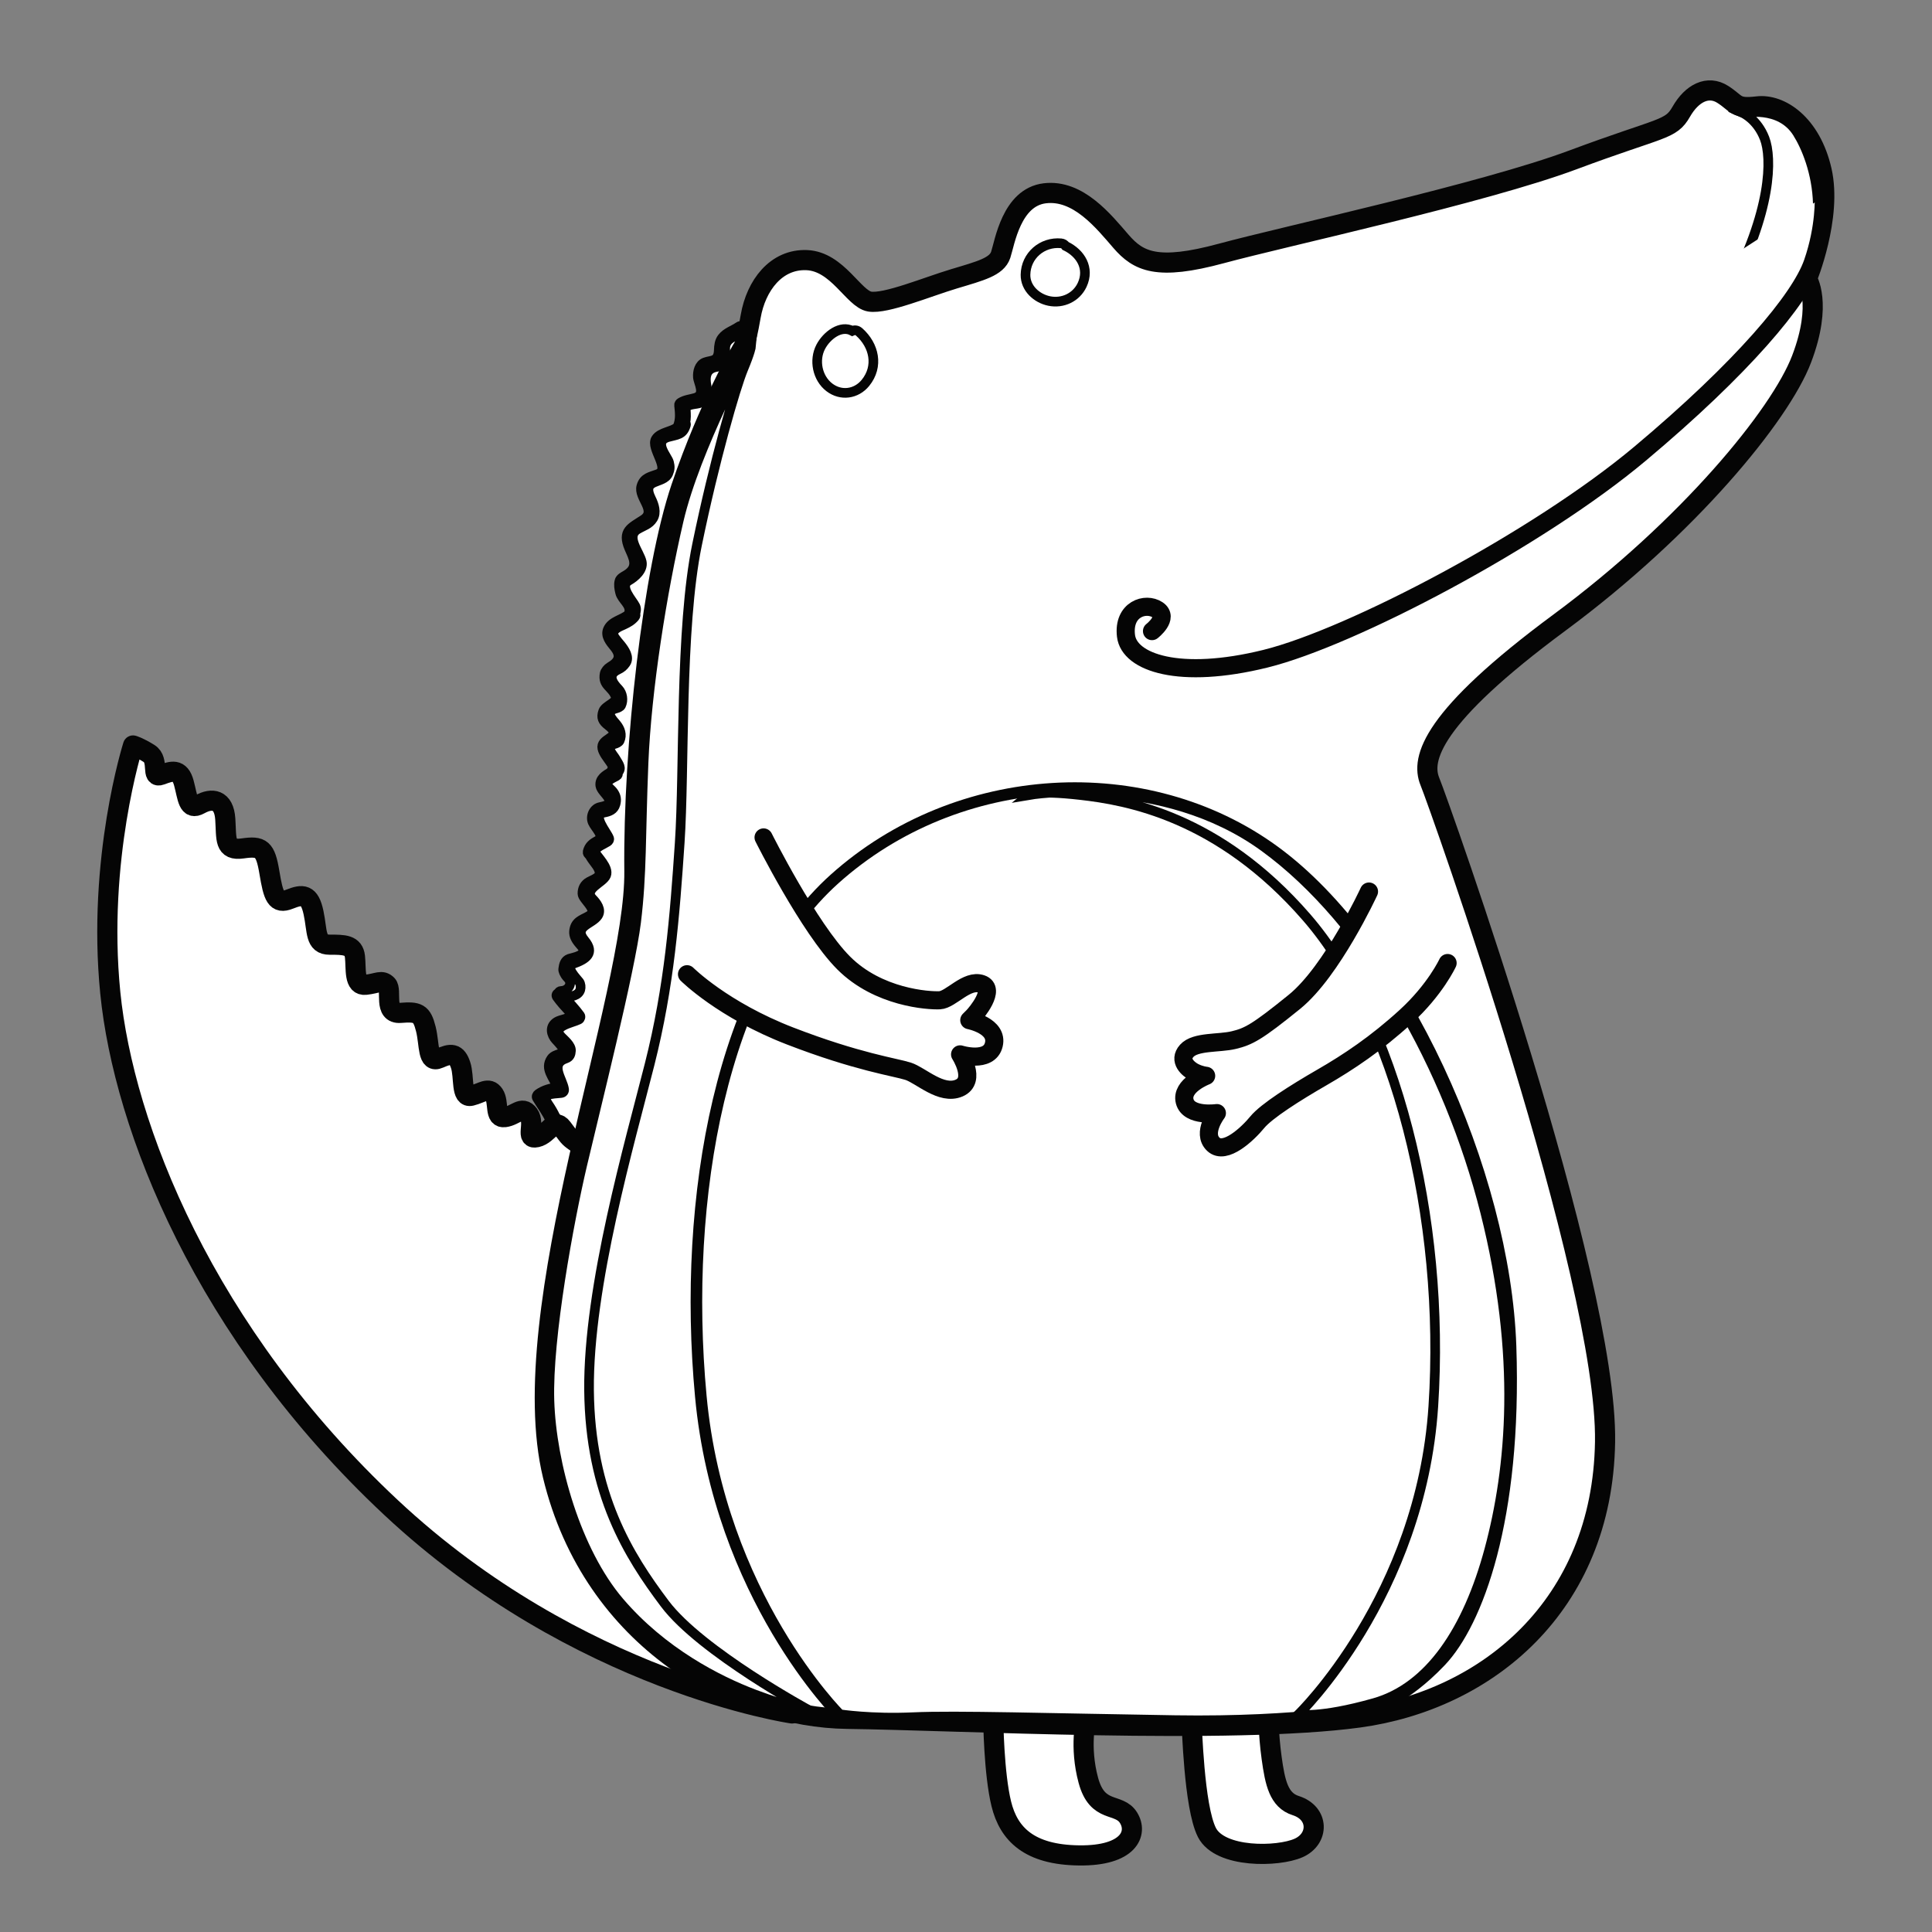 <!--?xml version="1.0" encoding="utf-8"?-->
<!-- Generator: Adobe Illustrator 15.0.0, SVG Export Plug-In . SVG Version: 6.00 Build 0)  -->

<svg xmlns="http://www.w3.org/2000/svg" xmlns:xlink="http://www.w3.org/1999/xlink" width="200px" height="200px" viewBox="0 0 200 200">
<rect x="0" y="0" width="200" height="200" fill="#808080" stroke="none"/>
<g>
	<path fill="#FFFFFF" stroke="#050505" stroke-miterlimit="10" d="M57.522,115.656c0,0-1.779-1.927-1.315-2.215
		s1.501-0.222,1.745-0.641c0.243-0.42-0.42-1.479-0.442-2.363c-0.022-0.883,1.105-0.795,1.016-1.502
		c-0.088-0.707-0.95-1.546-0.928-2.253c0.022-0.706,1.038-1.016,1.546-1.325c0.508-0.309,0.066-0.839-0.552-1.479
		c-0.619-0.641-0.531-0.929,0.154-0.993c0.685-0.066,1.038-0.686,0.596-1.326s-0.729-1.302-0.331-1.744
		c0.397-0.442,1.612-0.619,1.701-1.237c0.088-0.619-1.061-1.302-0.95-2.274c0.111-0.972,1.016-0.708,1.59-1.392
		c0.575-0.685-0.287-1.259-0.463-2.23c-0.177-0.972,0.619-1.26,1.17-1.855c0.552-0.597-0.463-1.679-0.729-2.319
		c-0.265-0.64,0.133-0.951,0.751-1.479c0.619-0.529,0.442-0.84,0.088-1.613c-0.354-0.772-0.685-1.06,0.199-1.523
		c0.884-0.463,1.061-0.994,0.619-1.855c-0.442-0.86-0.31-1.391,0.221-1.833s0.552-1.082,0.398-1.48
		c-0.155-0.397-1.281-1.171-0.861-1.7c0.419-0.53,1.392-0.399,1.06-1.193c-0.332-0.795-1.414-1.347-1.126-2.098
		c0.287-0.752,1.59-0.818,1.392-1.701c-0.199-0.883-1.347-1.302-1.126-2.186c0.221-0.884,1.259-0.818,1.524-1.546
		c0.265-0.729-0.928-1.591-1.171-2.342c-0.243-0.751,0.199-1.149,1.061-1.768c0.861-0.618,1.37-0.773,0.928-1.612
		s-1.348-1.678-0.641-2.54c0.707-0.862,1.679-0.928,1.237-2.209c-0.442-1.281-0.971-2.187-0.397-2.894
		c0.574-0.707,1.9-0.993,1.988-1.7c0.088-0.707-1.082-2.473-0.64-3.092c0.441-0.618,1.723-0.595,1.988-1.213
		c0.265-0.619-0.663-1.9-0.663-2.717s0.375-0.993,1.325-1.436c0.95-0.441,1.017-0.883,1.126-2.031
		c0.11-1.148,0.354-1.281,1.104-1.391c0.75-0.111,1.192-0.375,1.104-1.391c-0.088-1.017-0.199-1.614,0.619-1.9
		c0.817-0.288,1.325-0.508,1.281-1.347s0.066-1.48,1.083-2.143c1.016-0.663,1.479-0.883,1.479-0.883L60.56,118.494l-2.37-0.948
		L57.522,115.656z" id="path-0" style="position: relative;"></path>
	
		<path fill="#FFFFFF" stroke="#050505" stroke-width="2.085" stroke-linecap="round" stroke-linejoin="round" stroke-miterlimit="10" d="
		M123.339,178.258c0.06,0.178,0.238,8.774,1.602,11.443c1.363,2.667,7.353,2.549,9.486,1.601c2.135-0.948,2.135-3.617-0.296-4.388
		c-1.756-0.557-2.135-2.371-2.49-4.921c-0.356-2.55-0.356-5.04-0.356-5.04L123.339,178.258z" id="path-1" style="position: relative;"></path>
	
		<path fill="#FFFFFF" stroke="#050505" stroke-width="2.085" stroke-linecap="round" stroke-linejoin="round" stroke-miterlimit="10" d="
		M102.824,178.08c0,0,0.06,5.515,0.83,8.656c0.771,3.143,2.905,5.277,8.063,5.336c5.158,0.06,6.108-2.312,5.1-3.912
		c-1.008-1.602-3.201-0.356-4.15-3.855c-0.949-3.497-0.236-6.343-0.236-6.343L102.824,178.08z" id="path-2" style="position: relative;"></path>
	
		<path fill="#FFFFFF" stroke="#050505" stroke-width="2.085" stroke-linecap="round" stroke-linejoin="round" stroke-miterlimit="10" d="
		M82.004,177.377c0,0-22.146-3.184-41.522-21.315c-19.377-18.13-27.681-39.446-29.065-53.286
		c-1.384-13.841,2.353-25.605,2.353-25.605s0.553,0.139,1.661,0.83c1.107,0.693,0.139,2.631,1.246,2.215s1.938-0.691,2.353,0.831
		c0.415,1.521,0.416,2.906,1.661,2.214c1.246-0.693,2.491-0.554,2.629,1.522s-0.138,3.322,1.8,3.045
		c1.938-0.277,2.353,0,2.768,2.491c0.415,2.492,0.692,3.322,2.076,2.768c1.384-0.553,2.076-0.553,2.491,1.385
		c0.415,1.937,0.139,3.321,1.661,3.321c1.522,0,2.491,0.001,2.63,1.247c0.139,1.246-0.139,3.044,1.107,2.906
		c1.246-0.138,1.661-0.554,2.214,0c0.553,0.554-0.415,3.044,1.384,2.907c1.799-0.139,2.214,0,2.63,1.66
		c0.415,1.66,0.138,3.599,1.384,3.044c1.246-0.553,1.799-0.553,2.215,0.693c0.416,1.245,0,3.459,1.107,3.183
		s1.799-0.969,2.353-0.138s0,2.49,1.107,2.352c1.107-0.137,1.799-1.245,2.491-0.275c0.692,0.969-0.416,2.63,0.831,2.353
		c1.246-0.276,1.799-2.077,2.63-0.969c0.831,1.107,0.692,0.969,1.661,1.661c0.969,0.691,1.522,0.138,1.66,0.553
		C61.658,119.385,81.588,177.791,82.004,177.377z" id="path-3" style="position: relative;"></path>
	
		<path fill="#FFFFFF" stroke="#050505" stroke-width="2.085" stroke-linecap="round" stroke-linejoin="round" stroke-miterlimit="10" d="
		M76.882,36.063c0,0,0.276-0.139,0.83-3.322c0.554-3.183,2.63-5.951,5.813-5.813c3.184,0.138,4.844,4.014,6.505,4.291
		c1.661,0.276,5.951-1.522,8.72-2.352c2.768-0.831,4.429-1.247,4.844-2.492c0.415-1.246,1.107-5.952,4.567-6.367
		s6.09,2.907,7.889,4.984c1.8,2.075,3.737,3.044,10.381,1.245c6.645-1.799,27.128-6.228,36.401-9.688
		c9.273-3.46,10.104-3.044,11.211-4.983c1.107-1.938,2.768-2.768,4.29-1.799c1.523,0.968,1.246,1.522,3.599,1.246
		c2.354-0.278,5.537,1.8,6.645,6.643c1.106,4.844-1.522,11.212-1.522,11.212s1.66,2.49-0.555,8.304
		c-2.214,5.813-11.764,17.439-25.051,27.267c-13.287,9.826-14.395,14.117-13.426,16.469c0.969,2.354,18.408,51.349,18.132,68.374
		c-0.277,17.024-12.318,26.714-25.467,28.514c-13.148,1.798-41.661,0.275-53.01,0.137c-11.349-0.137-26.297-8.028-30.449-25.189
		c-4.152-17.162,8.581-49.688,8.442-62.56c-0.138-12.871,1.938-31.143,4.844-39.723C73.422,41.877,76.882,36.063,76.882,36.063z" id="path-4" style="position: relative;"></path>
	<path fill="#FFFFFF" stroke="#050505" stroke-miterlimit="10" d="M180.451,11.712c0,0,3.785-0.858,5.604,2.019
		c1.818,2.877,4.544,10.754-2.07,18.277s-14.389,15.096-20.649,19.236c-6.261,4.14-18.983,11.058-18.983,11.058
		s-8.987,4.189-12.976,5.301c-3.989,1.11-5.807,0.908-5.807,0.908s12.875-4.343,22.164-9.794
		c9.29-5.453,26.457-19.641,31.102-28.274c4.645-8.634,4.595-14.137,3.837-16.106C181.915,12.367,180.451,11.712,180.451,11.712z" id="path-5" style="position: relative;"></path>
	<path fill="#FFFFFF" stroke="#050505" stroke-miterlimit="10" d="M77.744,35.884c0,0-5.742,10.512-7.486,17.998
		c-1.743,7.484-3.333,17.535-3.64,25.124s-0.154,11.434-0.769,16.458s-4.256,19.484-5.589,25.176
		c-1.333,5.69-3.589,17.791-3.384,24.354c0.205,6.563,2.769,15.589,7.229,20.818c4.461,5.229,10.204,8.152,13.998,9.588
		c3.794,1.436,5.743,1.692,5.743,1.692s-11.28-6.103-15.023-11.076s-7.742-11.332-7.845-22.1
		c-0.102-10.768,4.22-25.642,6.271-33.743c2.051-8.101,2.6-15.326,3.113-22.914c0.513-7.589,0-22.152,1.795-30.868
		s3.999-16.305,4.769-18.15S77.744,35.884,77.744,35.884z" id="path-6" style="position: relative;"></path>
	<path fill="#FFFFFF" stroke="#050505" stroke-miterlimit="10" d="M76.495,33.8c-0.604,0.415-1.286,0.593-1.746,1.18
		c-0.274,0.35-0.327,0.829-0.339,1.25c-0.037,1.246-0.743,1.029-1.431,1.282c-0.611,0.226-0.773,0.979-0.732,1.539
		c0.043,0.594,0.843,1.813-0.292,2.145c-0.536,0.156-1.009,0.179-1.496,0.471c-0.089,0.052-0.174,0.162-0.163,0.273
		c0.081,0.764,0.168,1.479-0.14,2.207c-0.007,0.017-0.005,0.031-0.01,0.047c-0.551,0.505-1.805,0.531-2.248,1.25
		c-0.592,0.958,1.563,3.123,0.19,3.637c-0.757,0.284-1.437,0.353-1.694,1.251c-0.342,1.192,1.637,2.523,0.217,3.455
		c-1.287,0.843-2.242,1.171-1.47,2.974c0.419,0.979,1.04,1.969-0.363,2.788c-0.233,0.135-0.586,0.308-0.654,0.605
		c-0.099,0.431-0.029,0.761,0.071,1.192c0.176,0.76,1.183,1.258,0.919,2.126c-0.011,0.036-0.01,0.068-0.009,0.1
		c-0.673,0.606-1.78,0.696-2.172,1.58c-0.297,0.671,0.245,1.314,0.643,1.796c0.747,0.903,0.55,1.52-0.451,2.1
		c-0.219,0.126-0.483,0.435-0.531,0.688c-0.237,1.251,0.773,1.336,1.144,2.381c0.216,0.611-1.079,0.898-1.296,1.515
		c-0.239,0.678-0.046,1.036,0.505,1.458c1.517,1.161-0.346,1.235-0.582,2.056c-0.246,0.857,1.484,2.135,1.002,2.533
		c-0.085,0.07-0.112,0.154-0.104,0.235c-0.577,0.309-1.221,0.707-1.115,1.429c0.117,0.797,2.107,1.803-0.021,2.207
		c-0.672,0.128-1.036,0.956-0.773,1.57c0.254,0.591,1.281,1.472,0.551,1.87c-0.544,0.295-0.918,0.553-1.067,1.157
		c-0.042,0.17,0.049,0.294,0.172,0.355c0.173,0.324,0.376,0.606,0.605,0.9c1.031,1.324,0.081,1.489-0.618,1.872
		c-0.496,0.271-0.71,0.702-0.701,1.247c0.01,0.59,1.612,1.647,0.794,2.213c-0.586,0.407-1.384,0.521-1.606,1.347
		c-0.133,0.495-0.049,0.855,0.231,1.282c0.139,0.211,0.319,0.399,0.479,0.593c0.787,0.947-0.91,1.167-1.257,1.292
		c-0.479,0.172-0.571,0.611-0.632,1.052c-0.035,0.244,0.135,0.492,0.25,0.684c0.077,0.108,0.164,0.211,0.26,0.306
		c0.508,0.576-0.02,1.286-0.726,1.295c-0.154,0.002-0.25,0.094-0.289,0.206c-0.164,0.066-0.273,0.234-0.144,0.416
		c0.391,0.546,0.83,1.028,1.287,1.52c0.602,0.646-0.681,0.758-1.152,0.973c-0.792,0.362-0.842,1.109-0.396,1.762
		c0.23,0.337,1.513,1.385,0.587,1.629c-0.309,0.082-0.71,0.215-0.903,0.492c-0.747,1.078,0.271,1.954,0.613,2.98
		c-0.713,0.094-1.346,0.249-1.974,0.68c-0.138,0.095-0.218,0.272-0.124,0.43c0.464,0.77,1.005,1.471,1.375,2.292
		c0.168,0.372,0.719,0.063,0.553-0.307c-0.222-0.492-0.477-0.917-0.781-1.363c-0.75-1.102,0.392-1.046,1.341-1.146
		c0.216-0.022,0.343-0.177,0.31-0.395c-0.164-1.077-1.513-2.606,0.204-3.187c0.391-0.133,0.487-0.428,0.507-0.802
		c0.028-0.542-0.671-1.101-0.991-1.434c-1.064-1.104,1.1-1.427,1.809-1.785c0.141-0.071,0.221-0.294,0.124-0.43
		c-0.485-0.678-1.076-1.257-1.591-1.906c0.623-0.018,1.434-0.113,1.618-0.757c0.069-0.241,0.042-0.598-0.11-0.809
		c-0.217-0.304-1.533-1.545-0.612-1.875c1.295-0.463,2.276-1.079,1.16-2.422c-1.209-1.458,0.793-1.66,1.381-2.56
		c0.404-0.619-0.148-1.332-0.548-1.739c-1-1.018,1.106-1.662,1.402-2.435c0.309-0.805-0.891-1.878-1.222-2.481
		c0.257-0.489,0.955-0.722,1.377-0.995c0.111-0.072,0.203-0.217,0.153-0.355c-0.236-0.661-1.836-2.414-0.526-2.663
		c0.536-0.102,1.023-0.269,1.185-0.861c0.124-0.454,0.083-0.804-0.176-1.202c-0.121-0.185-0.29-0.336-0.447-0.489
		c-0.63-0.612,0.168-0.931,0.729-1.23c0.151-0.08,0.181-0.225,0.142-0.35c0.449-0.485,0.097-0.855-0.247-1.454
		c-0.248-0.432-1.13-1.239-0.065-1.527c0.157-0.041,0.419-0.162,0.493-0.323c0.281-0.621,0.069-1.216-0.347-1.723
		c-0.355-0.431-1.278-1.307-0.002-1.63c0.157-0.039,0.425-0.147,0.5-0.304c0.253-0.527,0.15-1.259-0.266-1.689
		c-0.551-0.571-1.24-1.461-0.044-2.018c0.352-0.163,0.569-0.353,0.789-0.667c0.431-0.616-0.137-1.403-0.499-1.862
		c-0.215-0.245-0.42-0.499-0.611-0.763c-0.572-0.802,0.492-1.16,0.898-1.348c0.457-0.212,0.834-0.421,1.159-0.812
		c0.093-0.111,0.094-0.242,0.048-0.35c0.077-0.262,0.129-0.505-0.007-0.782c-0.285-0.579-1.711-2.041-0.669-2.63
		c0.623-0.352,1.52-1.114,1.339-1.944c-0.22-1.01-1.702-2.613-0.415-3.375c0.594-0.352,1.195-0.485,1.577-1.108
		c0.384-0.625,0.109-1.447-0.185-2.036c-1.092-2.186,1.278-1.46,1.775-2.639c0.178-0.425,0.186-0.698,0.072-1.142
		c-0.155-0.607-1.692-2.168-0.066-2.622c0.893-0.249,1.517-0.21,1.811-1.22c0.032-0.111,0.003-0.203-0.054-0.271
		c0.087-0.425,0.079-0.839,0.04-1.326c-0.053-0.661,1.197-0.527,1.53-0.735c0.661-0.413,0.766-1.01,0.625-1.743
		c-0.174-0.904-0.085-1.76,1.007-1.955c0.253-0.044,0.663-0.109,0.79-0.385c0.194-0.425,0.295-0.565,0.189-1.045
		c-0.326-1.481,0.81-1.606,1.68-2.205C77.134,34.124,76.831,33.569,76.495,33.8z" id="path-7" style="position: relative;"></path>
	
		<path fill="#FFFFFF" stroke="#050505" stroke-width="1.199" stroke-linecap="round" stroke-linejoin="round" stroke-miterlimit="10" d="
		M86.91,177.556c0,0-12.425-12.324-14.361-32.999c-1.935-20.676,2.195-43.128,13.852-53.573
		c12.731-11.407,32.287-12.527,45.527-2.852c13.239,9.676,23.832,33.306,24.443,51.231c0.611,17.924-3.463,28.618-7.231,32.59
		s-6.926,4.89-6.926,4.89s-7.536,1.527-20.573,1.323c-13.037-0.203-22.712-0.509-27.092-0.305
		C90.169,178.064,86.91,177.556,86.91,177.556z" id="path-8" style="position: relative;"></path>
	<path fill="#FFFFFF" stroke="#050505" stroke-miterlimit="10" d="M134.412,177.479c0,0,12.676-12.247,13.966-31.905
		c1.288-19.658-3.976-40.067-13.106-50.596c-9.131-10.527-18.691-12.138-23.418-12.676c-4.727-0.537-5.371,0-5.371,0
		s13.75-2.363,24.386,5.371c10.634,7.735,19.12,22.881,22.88,37.813c3.761,14.933,2.686,26.533,0.43,34.913
		c-2.256,8.379-6.229,14.287-11.924,15.898C136.561,177.908,134.412,177.479,134.412,177.479z" id="path-9" style="position: relative;"></path>
	<path fill="#FFFFFF" stroke="#050505" stroke-miterlimit="10" d="M89.233,36.778c-0.038-0.203-0.252-0.265-0.421-0.201
		c-0.114-0.089-0.288-0.105-0.418,0.006c-0.398,0.336-1.106,0.143-1.414-0.271c0.026-0.147-0.056-0.317-0.21-0.374
		c-0.148-0.172-0.439-0.122-0.532,0.111c-0.007,0.017-0.012,0.038-0.019,0.055c-0.34,0.266-0.568,0.759-0.662,1.174
		c-0.023,0.027-0.051,0.051-0.066,0.083c-0.176,0.352-0.066,0.691,0.18,0.982c0.173,0.205,0.374,0.392,0.592,0.554
		c0.304,0.661,0.881,1.043,1.826,0.664c0.148-0.059,0.188-0.18,0.163-0.294C89.193,38.892,89.402,37.661,89.233,36.778z" id="path-10" style="position: relative;"></path>
	<path fill="#FFFFFF" stroke="#050505" stroke-miterlimit="10" d="M88.935,34.358c-0.224-0.2-0.49-0.205-0.706-0.106
		c-1.195-0.64-2.654,0.477-3.27,1.656c-0.721,1.384-0.347,3.233,0.89,4.186c1.203,0.927,2.792,0.709,3.743-0.46
		C90.986,37.918,90.5,35.748,88.935,34.358z" id="path-11" style="position: relative;"></path>
	<path fill="#FFFFFF" stroke="#050505" stroke-miterlimit="10" d="M110.312,25.463c-0.1-0.146-0.253-0.255-0.473-0.276
		c-1.955-0.181-3.648,1.277-3.679,3.254c-0.021,1.399,1.16,2.453,2.448,2.718c1.396,0.288,2.808-0.372,3.415-1.668
		C112.832,27.762,111.85,26.201,110.312,25.463z" id="path-12" style="position: relative;"></path>
	
		<path fill="#FFFFFF" stroke="#050505" stroke-width="1.877" stroke-linecap="round" stroke-linejoin="round" stroke-miterlimit="10" d="
		M79.045,86.691c0,0,4.703,9.407,8.296,13c3.593,3.593,8.772,3.91,9.935,3.857c1.163-0.054,2.801-2.22,4.333-1.69
		c1.532,0.527-0.527,3.012-0.898,3.382c-0.37,0.369-0.37,0.369-0.37,0.369s3.012,0.581,2.537,2.536
		c-0.476,1.956-3.488,1.004-3.488,1.004s1.745,2.696-0.105,3.488c-1.85,0.793-3.963-1.321-5.284-1.744s-5.231-0.95-12.207-3.646
		c-6.975-2.694-10.674-6.394-10.674-6.394" id="path-13" style="position: relative;"></path>
	
		<path fill="#FFFFFF" stroke="#050505" stroke-width="1.877" stroke-linecap="round" stroke-linejoin="round" stroke-miterlimit="10" d="
		M141.717,92.293c0,0-3.805,8.243-7.715,11.414c-3.911,3.171-4.756,3.594-6.289,3.964c-1.532,0.369-3.963,0.105-4.861,1.109
		s0.158,1.902,0.793,2.22c0.634,0.316,1.215,0.369,1.215,0.369s-2.642,1.004-2.219,2.643c0.423,1.638,3.329,1.215,3.329,1.215
		s-1.585,2.062-0.37,3.224c1.216,1.163,3.593-1.109,4.545-2.271c0.95-1.164,3.962-3.065,6.71-4.65s5.602-3.488,8.666-6.288
		c3.065-2.801,4.333-5.549,4.333-5.549" id="path-14" style="position: relative;"></path>
	
		<path fill="#FFFFFF" stroke="#050505" stroke-width="1.877" stroke-linecap="round" stroke-linejoin="round" stroke-miterlimit="10" d="
		M119.256,65.331c0,0,1.796-1.387,0.571-2.204c-1.225-0.816-3.591-0.081-3.265,2.693c0.326,2.775,5.55,4.571,14.446,2.368
		c8.896-2.205,28.159-12.325,38.769-21.222c10.61-8.896,16.569-15.997,17.875-19.752c1.306-3.754,1.143-6.855,1.143-6.855" id="path-15" style="position: relative;"></path>
</g>
</svg>
